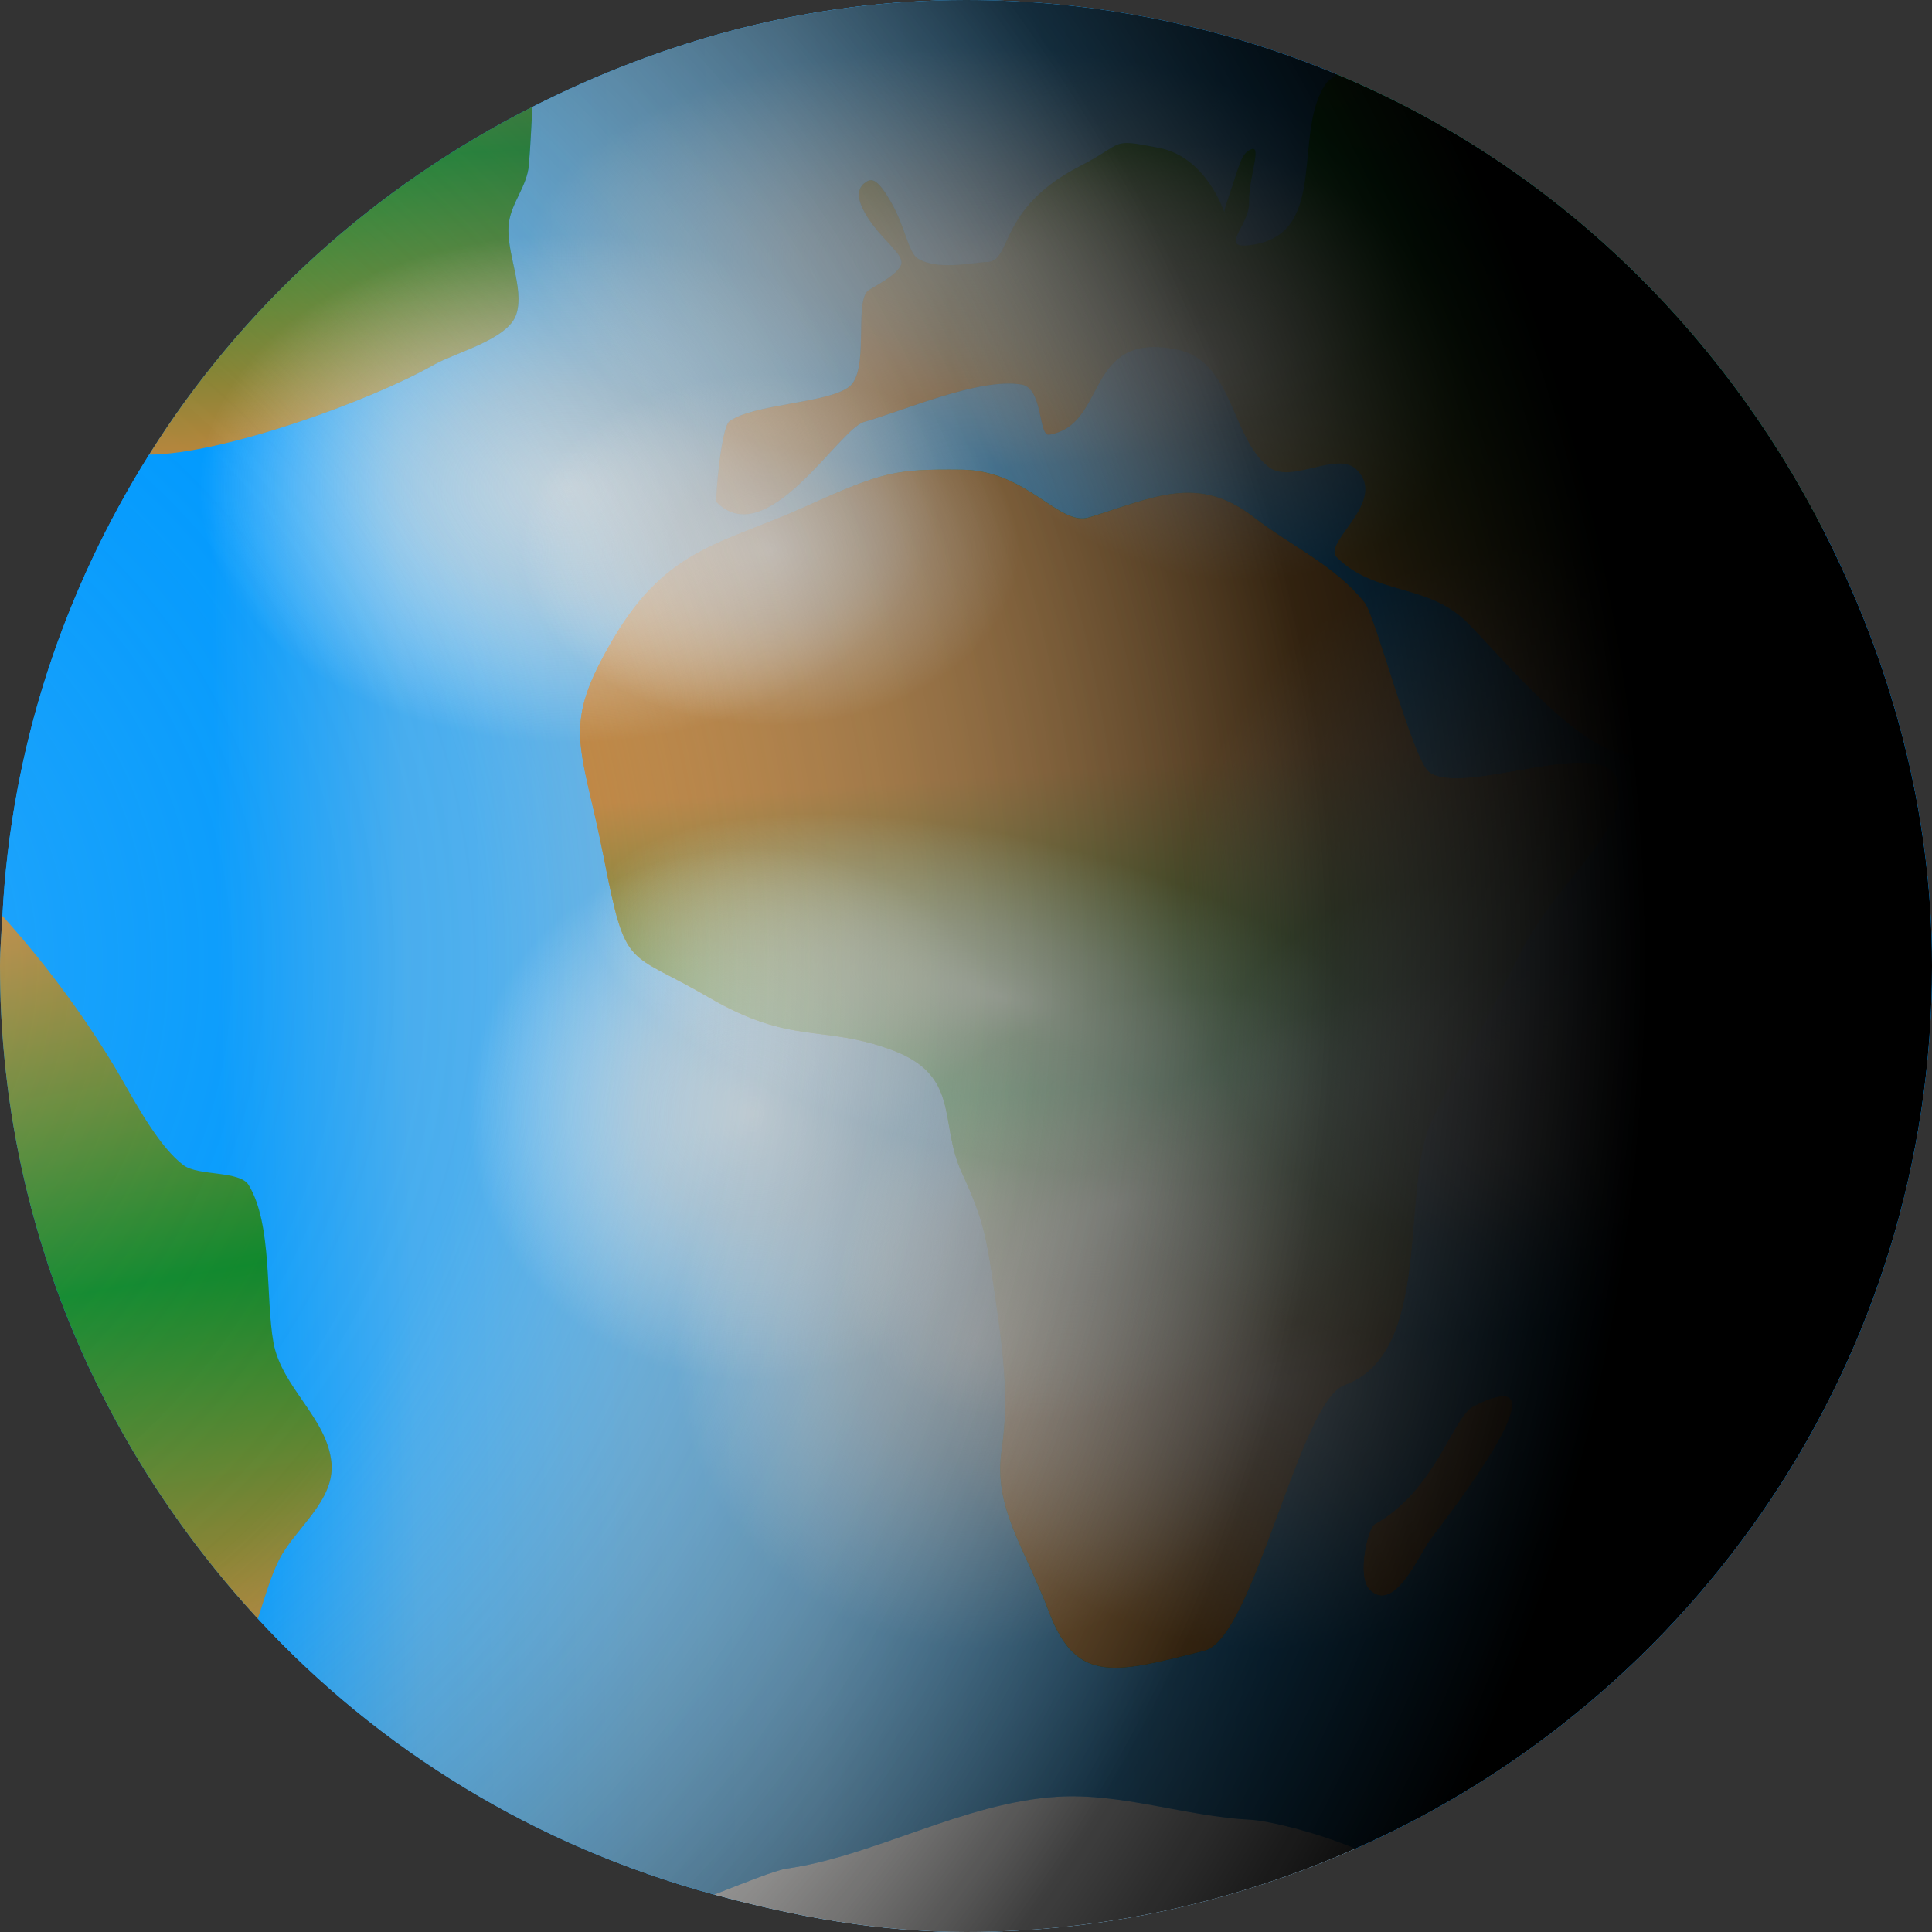 <?xml version="1.0" encoding="UTF-8" standalone="no"?>
<!DOCTYPE svg PUBLIC "-//W3C//DTD SVG 1.1//EN" "http://www.w3.org/Graphics/SVG/1.1/DTD/svg11.dtd">

<!-- Created with Vectornator (http://vectornator.io/) -->
<svg height="100%" stroke-miterlimit="10" style="fill-rule:nonzero;clip-rule:evenodd;stroke-linecap:round;stroke-linejoin:round;" version="1.1" viewBox="0 0 100 100" width="100%" xml:space="preserve" xmlns="http://www.w3.org/2000/svg" xmlns:vectornator="http://vectornator.io" xmlns:xlink="http://www.w3.org/1999/xlink">
<rect x="0" y="0" width="100" height="100" fill="#333333" stroke="none"/>
<defs>
<linearGradient gradientTransform="matrix(1 0 0 1 0 0)" gradientUnits="userSpaceOnUse" id="LinearGradient" x1="22.959" x2="9.404" y1="50.557" y2="-37.675">
<stop offset="0.105" stop-color="#c2853c"/>
<stop offset="0.488" stop-color="#098628"/>
<stop offset="0.872" stop-color="#c2853c"/>
</linearGradient>
<linearGradient gradientTransform="matrix(1 0 0 1 0 0)" gradientUnits="userSpaceOnUse" id="LinearGradient_2" x1="-0.5" x2="-1.282" y1="104.904" y2="34.787">
<stop offset="0.105" stop-color="#c2853c"/>
<stop offset="0.488" stop-color="#098628"/>
<stop offset="0.872" stop-color="#c2853c"/>
</linearGradient>
<linearGradient gradientTransform="matrix(1 0 0 1 0 0)" gradientUnits="userSpaceOnUse" id="LinearGradient_3" x1="52.062" x2="55.14" y1="36.542" y2="73.48">
<stop offset="0.105" stop-color="#c2853c"/>
<stop offset="0.488" stop-color="#098628"/>
<stop offset="0.872" stop-color="#c2853c"/>
</linearGradient>
<linearGradient gradientTransform="matrix(1 0 0 1 0 0)" gradientUnits="userSpaceOnUse" id="LinearGradient_4" x1="58.538" x2="61.975" y1="25.664" y2="-10.09">
<stop offset="0.105" stop-color="#c2853c"/>
<stop offset="0.488" stop-color="#098628"/>
<stop offset="0.872" stop-color="#c2853c"/>
</linearGradient>
<linearGradient gradientTransform="matrix(1 0 0 1 0 0)" gradientUnits="userSpaceOnUse" id="LinearGradient_5" x1="11.201" x2="92.168" y1="47.227" y2="45.855">
<stop offset="0" stop-color="#009aff"/>
<stop offset="0.122" stop-color="#47adef"/>
<stop offset="0.267" stop-color="#62b5eb"/>
<stop offset="0.376" stop-color="#69baef"/>
<stop offset="0.55" stop-color="#49aae9"/>
<stop offset="0.601" stop-color="#439ed9"/>
<stop offset="0.667" stop-color="#278fd3"/>
<stop offset="0.82" stop-color="#1e90da"/>
<stop offset="1" stop-color="#009aff"/>
</linearGradient>
<linearGradient gradientTransform="matrix(1 0 0 1 0 0)" gradientUnits="userSpaceOnUse" id="LinearGradient_6" x1="30.028" x2="83.788" y1="55.315" y2="55.315">
<stop offset="0.105" stop-color="#c2853c"/>
<stop offset="0.488" stop-color="#098628"/>
<stop offset="0.872" stop-color="#c2853c"/>
</linearGradient>
<linearGradient gradientTransform="matrix(1 0 0 1 0 0)" gradientUnits="userSpaceOnUse" id="LinearGradient_7" x1="58.068" x2="83.692" y1="31.449" y2="-14.477">
<stop offset="0.105" stop-color="#c2853c"/>
<stop offset="0.488" stop-color="#098628"/>
<stop offset="0.872" stop-color="#c2853c"/>
</linearGradient>
<linearGradient gradientTransform="matrix(1 0 0 1 0 0)" gradientUnits="userSpaceOnUse" id="LinearGradient_8" x1="7.818" x2="9.683" y1="-11.669" y2="29.859">
<stop offset="0.105" stop-color="#c2853c"/>
<stop offset="0.488" stop-color="#098628"/>
<stop offset="0.872" stop-color="#c2853c"/>
</linearGradient>
<linearGradient gradientTransform="matrix(1 0 0 1 0 0)" gradientUnits="userSpaceOnUse" id="LinearGradient_9" x1="54.404" x2="57.401" y1="35.443" y2="78.303">
<stop offset="0.105" stop-color="#c2853c"/>
<stop offset="0.488" stop-color="#098628"/>
<stop offset="0.872" stop-color="#c2853c"/>
</linearGradient>
<linearGradient gradientTransform="matrix(1 0 0 1 0 0)" gradientUnits="userSpaceOnUse" id="LinearGradient_10" x1="2.811" x2="12.137" y1="40.266" y2="93.869">
<stop offset="0.105" stop-color="#c2853c"/>
<stop offset="0.488" stop-color="#098628"/>
<stop offset="0.872" stop-color="#c2853c"/>
</linearGradient>
<radialGradient cx="108.292" cy="159.072" gradientTransform="matrix(1 0 0 1 0 0)" gradientUnits="userSpaceOnUse" id="RadialGradient" r="0.114">
<stop offset="0" stop-color="#ebebeb"/>
<stop offset="0.395" stop-color="#e5e5e5" stop-opacity="0.529"/>
<stop offset="1" stop-color="#ffffff" stop-opacity="0"/>
</radialGradient>
<radialGradient cx="35.336" cy="75.543" gradientTransform="matrix(0.827 0 0 0.831 21.429 6.704)" gradientUnits="userSpaceOnUse" id="RadialGradient_2" r="19.081">
<stop offset="0" stop-color="#ebebeb" stop-opacity="0.791"/>
<stop offset="0.395" stop-color="#e5e5e5" stop-opacity="0.581"/>
<stop offset="1" stop-color="#ffffff" stop-opacity="0"/>
</radialGradient>
<radialGradient cx="35.931" cy="76.355" gradientTransform="matrix(0.931 0 0 0.726 32.599 16.373)" gradientUnits="userSpaceOnUse" id="RadialGradient_3" r="18.686">
<stop offset="0" stop-color="#ebebeb" stop-opacity="0.791"/>
<stop offset="0.395" stop-color="#e5e5e5" stop-opacity="0.581"/>
<stop offset="1" stop-color="#ffffff" stop-opacity="0"/>
</radialGradient>
<radialGradient cx="35.931" cy="76.355" gradientTransform="matrix(0.787 0 0 0.741 10.651 1.081)" gradientUnits="userSpaceOnUse" id="RadialGradient_4" r="18.686">
<stop offset="0" stop-color="#ebebeb" stop-opacity="0.791"/>
<stop offset="0.395" stop-color="#e5e5e5" stop-opacity="0.581"/>
<stop offset="1" stop-color="#ffffff" stop-opacity="0"/>
</radialGradient>
<radialGradient cx="35.931" cy="76.355" gradientTransform="matrix(0.737 -0.332 0.223 0.495 14.303 36.502)" gradientUnits="userSpaceOnUse" id="RadialGradient_5" r="18.686">
<stop offset="0" stop-color="#ebebeb" stop-opacity="0.791"/>
<stop offset="0.395" stop-color="#e5e5e5" stop-opacity="0.581"/>
<stop offset="1" stop-color="#ffffff" stop-opacity="0"/>
</radialGradient>
<radialGradient cx="35.931" cy="76.355" gradientTransform="matrix(1.13 0.277 -0.13 0.426 21.119 9.116)" gradientUnits="userSpaceOnUse" id="RadialGradient_6" r="18.686">
<stop offset="0" stop-color="#ebebeb" stop-opacity="0.791"/>
<stop offset="0.395" stop-color="#e5e5e5" stop-opacity="0.581"/>
<stop offset="1" stop-color="#ffffff" stop-opacity="0"/>
</radialGradient>
<radialGradient cx="35.931" cy="76.355" gradientTransform="matrix(1.029 0 0 0.704 -7.468 -28.456)" gradientUnits="userSpaceOnUse" id="RadialGradient_7" r="18.686">
<stop offset="0" stop-color="#ebebeb" stop-opacity="0.791"/>
<stop offset="0.395" stop-color="#e5e5e5" stop-opacity="0.581"/>
<stop offset="1" stop-color="#ffffff" stop-opacity="0"/>
</radialGradient>
<radialGradient cx="35.931" cy="76.355" gradientTransform="matrix(0.69 0 0 0.487 15.076 -8.726)" gradientUnits="userSpaceOnUse" id="RadialGradient_8" r="18.686">
<stop offset="0" stop-color="#ebebeb" stop-opacity="0.791"/>
<stop offset="0.395" stop-color="#e5e5e5" stop-opacity="0.581"/>
<stop offset="1" stop-color="#ffffff" stop-opacity="0"/>
</radialGradient>
<radialGradient cx="35.931" cy="76.355" gradientTransform="matrix(0.69 0 0 0.487 51.561 17.498)" gradientUnits="userSpaceOnUse" id="RadialGradient_9" r="18.686">
<stop offset="0" stop-color="#ebebeb" stop-opacity="0.791"/>
<stop offset="0.395" stop-color="#e5e5e5" stop-opacity="0.581"/>
<stop offset="1" stop-color="#ffffff" stop-opacity="0"/>
</radialGradient>
<radialGradient cx="35.931" cy="76.355" gradientTransform="matrix(1.232 0 0 0.584 6.051 -31.28)" gradientUnits="userSpaceOnUse" id="RadialGradient_10" r="18.686">
<stop offset="0" stop-color="#ebebeb" stop-opacity="0.791"/>
<stop offset="0.395" stop-color="#e5e5e5" stop-opacity="0.581"/>
<stop offset="1" stop-color="#ffffff" stop-opacity="0"/>
</radialGradient>
<radialGradient cx="35.931" cy="76.355" gradientTransform="matrix(0.406 0.542 -0.591 0.271 93.052 -21.425)" gradientUnits="userSpaceOnUse" id="RadialGradient_11" r="18.686">
<stop offset="0" stop-color="#ebebeb" stop-opacity="0.791"/>
<stop offset="0.395" stop-color="#e5e5e5" stop-opacity="0.581"/>
<stop offset="1" stop-color="#ffffff" stop-opacity="0"/>
</radialGradient>
<radialGradient cx="35.931" cy="76.355" gradientTransform="matrix(1 0 0 1 43.976 -29.436)" gradientUnits="userSpaceOnUse" id="RadialGradient_12" r="18.686">
<stop offset="0" stop-color="#ebebeb" stop-opacity="0.791"/>
<stop offset="0.395" stop-color="#e5e5e5" stop-opacity="0.581"/>
<stop offset="1" stop-color="#ffffff" stop-opacity="0"/>
</radialGradient>
<radialGradient cx="35.931" cy="76.355" gradientTransform="matrix(1.051 -0.153 0.132 0.487 29.946 27.931)" gradientUnits="userSpaceOnUse" id="RadialGradient_13" r="18.686">
<stop offset="0" stop-color="#ebebeb" stop-opacity="0.791"/>
<stop offset="0.395" stop-color="#e5e5e5" stop-opacity="0.581"/>
<stop offset="1" stop-color="#ffffff" stop-opacity="0"/>
</radialGradient>
<radialGradient cx="-15.281" cy="49.971" gradientTransform="matrix(1 0 0 1 0 0)" gradientUnits="userSpaceOnUse" id="RadialGradient_14" r="145.695">
<stop offset="0" stop-color="#ffffff" stop-opacity="0.188"/>
<stop offset="0.277" stop-color="#c5c0b9" stop-opacity="0"/>
<stop offset="0.579" stop-color="#000000" stop-opacity="0.743"/>
<stop offset="0.69" stop-color="#000000"/>
</radialGradient>
</defs>
<clipPath id="ArtboardFrame">
<rect height="100" width="100" x="0" y="0"/>
</clipPath>
<g clip-path="url(#ArtboardFrame)" id="Layer-1" vectornator:layerName="Layer 1" visibility="hidden">
<path d="M0 50C0 22.386 22.386 0 50 0C77.614 0 100 22.386 100 50C100 77.614 77.614 100 50 100C22.386 100 0 77.614 0 50Z" fill="#009aff" fill-rule="evenodd" opacity="1" stroke="none"/>
<path d="M32.035-4.43C31.458-6.162 28.613 0.727 28.41 1.267C27.419 3.909 27.594 5.881 27.375 8.517C27.283 9.616 26.487 10.455 26.339 11.495C26.127 12.981 27.187 14.907 26.727 16.286C26.296 17.579 23.542 18.254 22.455 18.875C19.189 20.741 11.484 23.536 7.695 23.536C6.443 23.536 2.791 24.207 1.999 23.018C0.331 20.517 2.379 15.086 3.423 12.79C4.981 9.361 8.465 7.101 11.061 4.504C15.837-0.272 17.774-4.811 24.526-7.407" fill="url(#LinearGradient)" fill-rule="evenodd" opacity="1" stroke="none"/>
<path d="M-6.158 40.367C-6.288 40.194-6.331 39.849-6.546 39.849C-7.073 39.849-5.961 40.726-5.64 41.144C-5.414 41.438-5.225 41.76-4.993 42.05C-4.002 43.289-2.893 44.21-1.756 45.287C1.472 48.346 4.21 52.199 6.4 56.033C7.148 57.341 8.308 59.405 9.508 60.305C10.266 60.874 12.416 60.578 12.874 61.341C14.116 63.411 13.744 67.164 14.169 69.498C14.589 71.812 16.936 73.394 17.146 75.712C17.327 77.693 15.243 79.131 14.428 80.762C12.264 85.089 11.975 90.595 8.084 94.097C3.018 98.656-1.649 90.557-3.439 86.976C-5.183 83.489-4.868 79.593-5.511 75.842C-6.715 68.815-10.548 61.722-8.877 54.479" fill="url(#LinearGradient_2)" fill-rule="evenodd" opacity="1" stroke="none"/>
<path d="M49.773 24.313C46.374 24.28 45.759 24.378 41.616 26.255C37.473 28.132 34.56 28.294 31.777 32.987C28.993 37.681 30.093 38.425 31.259 44.381C32.424 50.336 32.424 49.139 36.696 51.631C40.969 54.123 42.555 53.023 46.148 54.35C49.74 55.677 48.575 58.104 49.773 60.694C50.971 63.283 51.068 64.092 51.586 67.685C52.103 71.278 52.13 73.07 51.844 75.065C51.417 78.057 52.997 80.035 54.304 83.481C55.728 87.235 57.793 86.557 62.331 85.422C64.884 84.784 67.224 72.55 69.582 71.699C74.243 70.016 72.41 61.409 74.113 57.975C76.058 54.054 76.476 53.897 78.515 49.689C80.554 45.481 84.471 42.956 83.694 40.367C82.982 37.995 75.78 41.285 73.984 39.979C73.144 39.368 71.195 31.896 70.618 31.175C69.068 29.238 66.822 28.251 64.921 26.773C62.013 24.511 59.713 25.746 56.376 26.773C54.805 27.256 53.172 24.345 49.773 24.313Z" fill="url(#LinearGradient_3)" fill-rule="evenodd" opacity="1" stroke="none"/>
<path d="M73.336 2.173C73.336 0.44 69.154 3.607 68.675 4.245C66.822 6.717 68.846 12.006 64.921 12.661C62.939 12.991 64.706 11.695 64.671 10.459C64.636 9.222 65.329 7.52 64.782 7.715C64.235 7.91 64.161 8.558 63.633 10.088C63.104 11.618 63.421 10.948 63.484 11.2C63.598 11.653 62.613 8.151 59.999 7.641C57.385 7.131 58.306 7.381 55.92 8.605C51.582 10.83 52.42 13.574 51.062 13.574C50.467 13.574 48.553 14.043 47.503 13.388C47.017 13.085 46.882 11.767 46.131 10.459C45.459 9.288 45.139 9.226 44.833 9.421C44.527 9.615 44.122 10.014 44.907 11.238C45.671 12.428 46.711 13.091 46.65 13.611C46.584 14.174 45.04 14.924 44.907 15.057C44.208 15.757 45.023 19.233 43.947 20.04C42.811 20.892 38.961 20.898 37.751 21.805C37.322 22.127 36.99 25.901 37.085 25.996C39.691 28.602 43.418 22.226 44.724 21.853C46.858 21.243 50.694 19.546 52.88 19.911C54.012 20.099 53.719 22.598 54.304 22.5C57.363 21.99 56.088 17.134 60.907 18.098C63.86 18.689 63.711 22.693 65.698 24.183C66.874 25.065 69.227 23.31 70.229 24.313C71.869 25.953 68.424 28.075 69.193 28.844C71.172 30.823 73.89 30.175 75.926 32.21C77.814 34.099 82.117 39.399 84.73 39.072C88.19 38.64 89.254 40.408 89.909 36.483C90.309 34.079 86.511 28.84 86.542 28.715C86.598 28.493 88.858 25.106 91.592 25.737C94.34 26.372 97.565 31.024 98.583 30.268C101.305 28.248 96.397 21.133 97.029 20.817" fill="url(#LinearGradient_4)" fill-rule="evenodd" opacity="1" stroke="none"/>
<path d="M76.264 72.815C75.232 73.359 74.273 77.196 71.154 78.922C70.82 79.106 70.201 81.576 70.897 82.272C72.149 83.524 73.469 80.452 74.008 79.718C74.736 78.725 81.534 70.04 76.264 72.815Z" fill="#c2853c" fill-rule="evenodd" opacity="1" stroke="none"/>
<path d="M31.895 101.713C31.248 99.775 39.063 96.959 40.705 96.725C45.228 96.078 49.892 93.311 54.715 93.01C58.043 92.802 61.411 94.013 64.693 94.177C66.341 94.26 72.703 95.906 72.972 97.786C73.511 101.557 66.81 102.669 64.374 102.669C58.79 102.669 53.696 104.69 48.241 105.11C45.287 105.337 40.929 103.294 38.475 105.747" fill="#f1f1f1" fill-rule="evenodd" opacity="1" stroke="none"/>
</g>
<g id="Layer-1-copy-copy" vectornator:layerName="Layer 1 copy copy">
<path d="M50 0C41.893 0 34.334 2.106 27.562 5.531C19.409 9.655 12.549 15.83 7.719 23.531C3.328 30.531 0.574 38.646 0.125 47.406C0.081 48.269 0 49.127 0 50C0 63.072 5.131 74.873 13.344 83.781C19.628 90.597 27.758 95.564 36.969 98.062C41.15 99.197 45.46 100 50 100C57.183 100 63.983 98.415 70.156 95.688C87.716 87.93 100 70.431 100 50C100 41.812 97.832 34.196 94.344 27.375C88.963 16.855 80.162 8.409 69.188 3.844C63.278 1.385 56.8 0 50 0Z" fill="#009aff" fill-rule="evenodd" opacity="1" stroke="none"/>
</g>
<g id="Layer-1-copy" vectornator:layerName="Layer 1 copy">
<path d="M27.562 5.531C27.496 6.489 27.466 7.44 27.375 8.531C27.283 9.63 26.492 10.46 26.344 11.5C26.131 12.986 27.178 14.902 26.719 16.281C26.288 17.575 23.556 18.254 22.469 18.875C19.211 20.737 11.517 23.519 7.719 23.531C3.328 30.531 0.574 38.646 0.125 47.406C2.514 50.06 4.674 52.999 6.406 56.031C7.154 57.34 8.3 59.412 9.5 60.312C10.258 60.881 12.417 60.58 12.875 61.344C14.117 63.413 13.732 67.166 14.156 69.5C14.577 71.814 16.945 73.4 17.156 75.719C17.336 77.7 15.253 79.12 14.438 80.75C13.969 81.687 13.692 82.766 13.344 83.781C19.628 90.597 27.758 95.564 36.969 98.062C38.455 97.482 40.135 96.802 40.719 96.719C45.243 96.073 49.895 93.302 54.719 93C58.046 92.792 61.405 94.023 64.688 94.188C65.649 94.236 68.132 94.839 70.156 95.688C87.716 87.93 100 70.431 100 50C100 41.812 97.832 34.196 94.344 27.375C93.428 26.628 92.502 25.96 91.594 25.75C88.86 25.119 86.587 28.497 86.531 28.719C86.5 28.844 90.307 34.065 89.906 36.469C89.252 40.394 88.179 38.63 84.719 39.062C82.106 39.389 77.826 34.107 75.938 32.219C73.902 30.183 71.167 30.823 69.188 28.844C68.419 28.075 71.859 25.952 70.219 24.312C69.216 23.31 66.863 25.069 65.688 24.188C63.701 22.698 63.859 18.684 60.906 18.094C56.087 17.13 57.371 21.99 54.312 22.5C53.727 22.598 54.007 20.095 52.875 19.906C50.688 19.542 46.853 21.234 44.719 21.844C43.413 22.217 39.7 28.606 37.094 26C36.999 25.906 37.321 22.134 37.75 21.812C38.961 20.905 42.802 20.883 43.938 20.031C45.014 19.224 44.207 15.762 44.906 15.062C45.039 14.93 46.59 14.188 46.656 13.625C46.717 13.105 45.67 12.441 44.906 11.25C44.121 10.026 44.538 9.601 44.844 9.406C45.15 9.212 45.453 9.298 46.125 10.469C46.876 11.777 47.014 13.072 47.5 13.375C48.55 14.03 50.467 13.562 51.062 13.562C52.42 13.562 51.568 10.819 55.906 8.594C58.292 7.37 57.386 7.146 60 7.656C62.614 8.166 63.613 11.64 63.5 11.188C63.437 10.935 63.097 11.623 63.625 10.094C64.153 8.564 64.234 7.913 64.781 7.719C65.328 7.524 64.622 9.232 64.656 10.469C64.691 11.705 62.925 12.986 64.906 12.656C68.832 12.002 66.834 6.722 68.688 4.25C68.736 4.185 69.07 3.953 69.188 3.844C63.278 1.385 56.8 0 50 0C41.893 0 34.334 2.106 27.562 5.531Z" fill="url(#LinearGradient_5)" fill-rule="evenodd" opacity="1" stroke="none"/>
<path d="M49.781 24.312C53.18 24.345 54.804 27.265 56.375 26.781C59.712 25.755 61.998 24.519 64.906 26.781C66.807 28.26 69.076 29.251 70.625 31.188C71.202 31.909 73.129 39.358 73.969 39.969C75.765 41.275 82.976 38.003 83.688 40.375C84.464 42.964 80.539 45.48 78.5 49.688C76.461 53.895 76.07 54.048 74.125 57.969C72.421 61.403 74.255 70.004 69.594 71.688C67.236 72.539 64.896 84.799 62.344 85.438C57.806 86.572 55.737 87.223 54.312 83.469C53.006 80.023 51.416 78.055 51.844 75.062C52.129 73.067 52.112 71.28 51.594 67.688C51.076 64.095 50.979 63.277 49.781 60.688C48.584 58.098 49.749 55.671 46.156 54.344C42.563 53.017 40.96 54.117 36.688 51.625C32.415 49.133 32.415 50.331 31.25 44.375C30.085 38.419 28.998 37.693 31.781 33C34.565 28.307 37.482 28.127 41.625 26.25C45.768 24.373 46.383 24.28 49.781 24.312Z" fill="url(#LinearGradient_6)" fill-rule="evenodd" opacity="1" stroke="none"/>
<path d="M77.719 72.281C79.938 72.098 74.637 78.85 74 79.719C73.462 80.453 72.158 83.533 70.906 82.281C70.21 81.585 70.823 79.091 71.156 78.906C74.276 77.18 75.217 73.356 76.25 72.812C76.909 72.466 77.402 72.307 77.719 72.281Z" fill="#c2853c" fill-rule="evenodd" opacity="1" stroke="none"/>
<path d="M69.188 3.844C69.07 3.953 68.736 4.185 68.688 4.25C66.834 6.722 68.832 12.002 64.906 12.656C62.925 12.986 64.691 11.705 64.656 10.469C64.622 9.232 65.328 7.524 64.781 7.719C64.234 7.913 64.153 8.564 63.625 10.094C63.4 10.745 63.373 10.878 63.375 10.969C63.38 10.979 63.509 11.224 63.5 11.188C63.464 11.043 63.377 11.091 63.375 10.969C63.313 10.85 62.406 8.125 60 7.656C57.386 7.146 58.292 7.37 55.906 8.594C51.568 10.819 52.42 13.562 51.062 13.562C50.467 13.562 48.55 14.03 47.5 13.375C47.014 13.072 46.876 11.777 46.125 10.469C45.453 9.298 45.15 9.212 44.844 9.406C44.538 9.601 44.121 10.026 44.906 11.25C45.67 12.441 46.717 13.105 46.656 13.625C46.59 14.188 45.039 14.93 44.906 15.062C44.207 15.762 45.014 19.224 43.938 20.031C42.802 20.883 38.961 20.905 37.75 21.812C37.321 22.134 36.999 25.906 37.094 26C39.7 28.606 43.413 22.217 44.719 21.844C46.853 21.234 50.688 19.542 52.875 19.906C54.007 20.095 53.727 22.598 54.312 22.5C57.371 21.99 56.087 17.13 60.906 18.094C63.859 18.684 63.701 22.698 65.688 24.188C66.863 25.069 69.216 23.31 70.219 24.312C71.859 25.952 68.419 28.075 69.188 28.844C71.167 30.823 73.902 30.183 75.938 32.219C77.826 34.107 82.106 39.389 84.719 39.062C88.179 38.63 89.252 40.394 89.906 36.469C90.307 34.065 86.5 28.844 86.531 28.719C86.587 28.497 88.86 25.119 91.594 25.75C92.502 25.96 93.428 26.628 94.344 27.375C88.963 16.855 80.162 8.409 69.188 3.844Z" fill="url(#LinearGradient_7)" fill-rule="evenodd" opacity="1" stroke="none"/>
<path d="M27.562 5.531C19.409 9.655 12.549 15.83 7.719 23.531C11.517 23.519 19.211 20.737 22.469 18.875C23.556 18.254 26.288 17.575 26.719 16.281C27.178 14.902 26.131 12.986 26.344 11.5C26.492 10.46 27.283 9.63 27.375 8.531C27.466 7.44 27.496 6.489 27.562 5.531Z" fill="url(#LinearGradient_8)" fill-rule="evenodd" opacity="1" stroke="none"/>
<path d="M49.781 24.312C46.383 24.28 45.768 24.373 41.625 26.25C37.482 28.127 34.565 28.307 31.781 33C28.998 37.693 30.085 38.419 31.25 44.375C32.415 50.331 32.415 49.133 36.688 51.625C40.96 54.117 42.563 53.017 46.156 54.344C49.749 55.671 48.584 58.098 49.781 60.688C50.979 63.277 51.076 64.095 51.594 67.688C52.112 71.28 52.129 73.067 51.844 75.062C51.416 78.055 53.006 80.023 54.312 83.469C55.737 87.223 57.806 86.572 62.344 85.438C64.896 84.799 67.236 72.539 69.594 71.688C74.255 70.004 72.421 61.403 74.125 57.969C76.07 54.048 76.461 53.895 78.5 49.688C80.539 45.48 84.464 42.964 83.688 40.375C82.976 38.003 75.765 41.275 73.969 39.969C73.129 39.358 71.202 31.909 70.625 31.188C69.076 29.251 66.807 28.26 64.906 26.781C61.998 24.519 59.712 25.755 56.375 26.781C54.804 27.265 53.18 24.345 49.781 24.312Z" fill="url(#LinearGradient_9)" fill-rule="evenodd" opacity="1" stroke="none"/>
<path d="M0.125 47.406C0.081 48.269 0 49.127 0 50C0 63.072 5.131 74.873 13.344 83.781C13.692 82.766 13.969 81.687 14.438 80.75C15.253 79.12 17.336 77.7 17.156 75.719C16.945 73.4 14.577 71.814 14.156 69.5C13.732 67.167 14.117 63.413 12.875 61.344C12.417 60.58 10.258 60.881 9.5 60.312C8.3 59.412 7.154 57.34 6.406 56.031C4.674 52.999 2.514 50.06 0.125 47.406Z" fill="url(#LinearGradient_10)" fill-rule="evenodd" opacity="1" stroke="none"/>
<path d="M77.719 72.281C77.402 72.307 76.909 72.466 76.25 72.812C75.217 73.356 74.276 77.18 71.156 78.906C70.823 79.091 70.21 81.585 70.906 82.281C72.158 83.533 73.462 80.453 74 79.719C74.637 78.85 79.938 72.098 77.719 72.281Z" fill="#c2853c" fill-rule="evenodd" opacity="1" stroke="none"/>
<path d="M54.719 93C49.895 93.302 45.243 96.073 40.719 96.719C40.135 96.802 38.455 97.482 36.969 98.062C41.15 99.197 45.46 100 50 100C57.183 100 63.983 98.415 70.156 95.688C68.132 94.839 65.649 94.236 64.688 94.188C61.405 94.023 58.046 92.792 54.719 93Z" fill="#f1f1f1" fill-rule="evenodd" opacity="1" stroke="none"/>
</g>
<g clip-path="url(#ArtboardFrame)" id="Layer-2" vectornator:layerName="Layer 2">
<path d="M108.407 159.3C108.331 159.148 108.254 158.995 108.178 158.843" fill="url(#RadialGradient)" fill-rule="evenodd" opacity="1" stroke="none"/>
<path d="M34.708 69.734C34.708 60.766 41.944 53.495 50.87 53.495C59.795 53.495 67.031 60.766 67.031 69.734C67.031 78.702 59.795 85.973 50.87 85.973C41.944 85.973 34.708 78.702 34.708 69.734Z" fill="url(#RadialGradient_2)" fill-rule="evenodd" opacity="1" stroke="none"/>
<path d="M47.545 71.469C47.545 63.63 55.689 57.275 65.736 57.275C75.782 57.275 83.926 63.63 83.926 71.469C83.926 79.309 75.782 85.664 65.736 85.664C55.689 85.664 47.545 79.309 47.545 71.469Z" fill="url(#RadialGradient_3)" fill-rule="evenodd" opacity="1" stroke="none"/>
<path d="M23.289 57.292C23.289 49.294 30.176 42.81 38.67 42.81C47.165 42.81 54.052 49.294 54.052 57.292C54.052 65.29 47.165 71.773 38.67 71.773C30.176 71.773 23.289 65.29 23.289 57.292Z" fill="url(#RadialGradient_4)" fill-rule="evenodd" opacity="1" stroke="none"/>
<path d="M43.051 68.756C40.645 63.409 45.143 56.172 53.098 52.592C61.053 49.012 69.453 50.444 71.859 55.791C74.266 61.139 69.767 68.375 61.812 71.956C53.857 75.536 45.457 74.103 43.051 68.756Z" fill="url(#RadialGradient_5)" fill-rule="evenodd" opacity="1" stroke="none"/>
<path d="M29.427 45.854C30.827 41.261 41.852 39.965 54.05 42.96C66.249 45.955 75.004 52.106 73.603 56.699C72.203 61.293 61.179 62.588 48.98 59.593C36.781 56.599 28.026 50.447 29.427 45.854Z" fill="url(#RadialGradient_6)" fill-rule="evenodd" opacity="1" stroke="none"/>
<path d="M9.056 24.967C9.056 17.365 18.06 11.203 29.167 11.203C40.274 11.203 49.278 17.365 49.278 24.967C49.278 32.568 40.274 38.73 29.167 38.73C18.06 38.73 9.056 32.568 9.056 24.967Z" fill="url(#RadialGradient_7)" fill-rule="evenodd" opacity="1" stroke="none"/>
<path d="M26.158 28.212C26.158 22.956 32.197 18.696 39.646 18.696C47.096 18.696 53.134 22.956 53.134 28.212C53.134 33.468 47.096 37.728 39.646 37.728C32.197 37.728 26.158 33.468 26.158 28.212Z" fill="url(#RadialGradient_8)" fill-rule="evenodd" opacity="1" stroke="none"/>
<path d="M62.643 54.436C62.643 49.18 68.682 44.919 76.132 44.919C83.581 44.919 89.62 49.18 89.62 54.436C89.62 59.692 83.581 63.952 76.132 63.952C68.682 63.952 62.643 59.692 62.643 54.436Z" fill="url(#RadialGradient_9)" fill-rule="evenodd" opacity="1" stroke="none"/>
<path d="M25.832 13.002C25.832 6.701 36.611 1.593 49.908 1.593C63.205 1.593 73.984 6.701 73.984 13.002C73.984 19.302 63.205 24.41 49.908 24.41C36.611 24.41 25.832 19.302 25.832 13.002Z" fill="url(#RadialGradient_10)" fill-rule="evenodd" opacity="1" stroke="none"/>
<path d="M54.707 7.812C61.091 4.891 69.819 7.271 74.202 13.126C78.585 18.981 76.963 26.096 70.58 29.016C64.196 31.937 55.468 29.558 51.085 23.702C46.702 17.847 48.324 10.732 54.707 7.812Z" fill="url(#RadialGradient_11)" fill-rule="evenodd" opacity="1" stroke="none"/>
<path d="M60.036 46.431C60.036 35.636 68.787 26.885 79.581 26.885C90.376 26.885 99.127 35.636 99.127 46.431C99.127 57.225 90.376 65.976 79.581 65.976C68.787 65.976 60.036 57.225 60.036 46.431Z" fill="url(#RadialGradient_12)" fill-rule="evenodd" opacity="1" stroke="none"/>
<path d="M56.872 62.394C55.442 57.141 63.483 51.542 74.83 49.89C86.177 48.237 96.534 51.156 97.963 56.41C99.392 61.663 91.352 67.262 80.005 68.914C68.658 70.567 58.301 67.648 56.872 62.394Z" fill="url(#RadialGradient_13)" fill-rule="evenodd" opacity="1" stroke="none"/>
</g>
<g id="Layer-1-copy-copy-copy" vectornator:layerName="Layer 1 copy copy copy">
<path d="M50 0C41.893 0 34.334 2.106 27.562 5.531C19.409 9.655 12.549 15.83 7.719 23.531C3.328 30.531 0.574 38.646 0.125 47.406C0.081 48.269 0 49.127 0 50C0 63.072 5.131 74.873 13.344 83.781C19.628 90.597 27.758 95.564 36.969 98.062C41.15 99.197 45.46 100 50 100C57.183 100 63.983 98.415 70.156 95.688C87.716 87.93 100 70.431 100 50C100 41.812 97.832 34.196 94.344 27.375C88.963 16.855 80.162 8.409 69.188 3.844C63.278 1.385 56.8 0 50 0Z" fill="url(#RadialGradient_14)" fill-rule="evenodd" opacity="1" stroke="none"/>
</g>
</svg>
